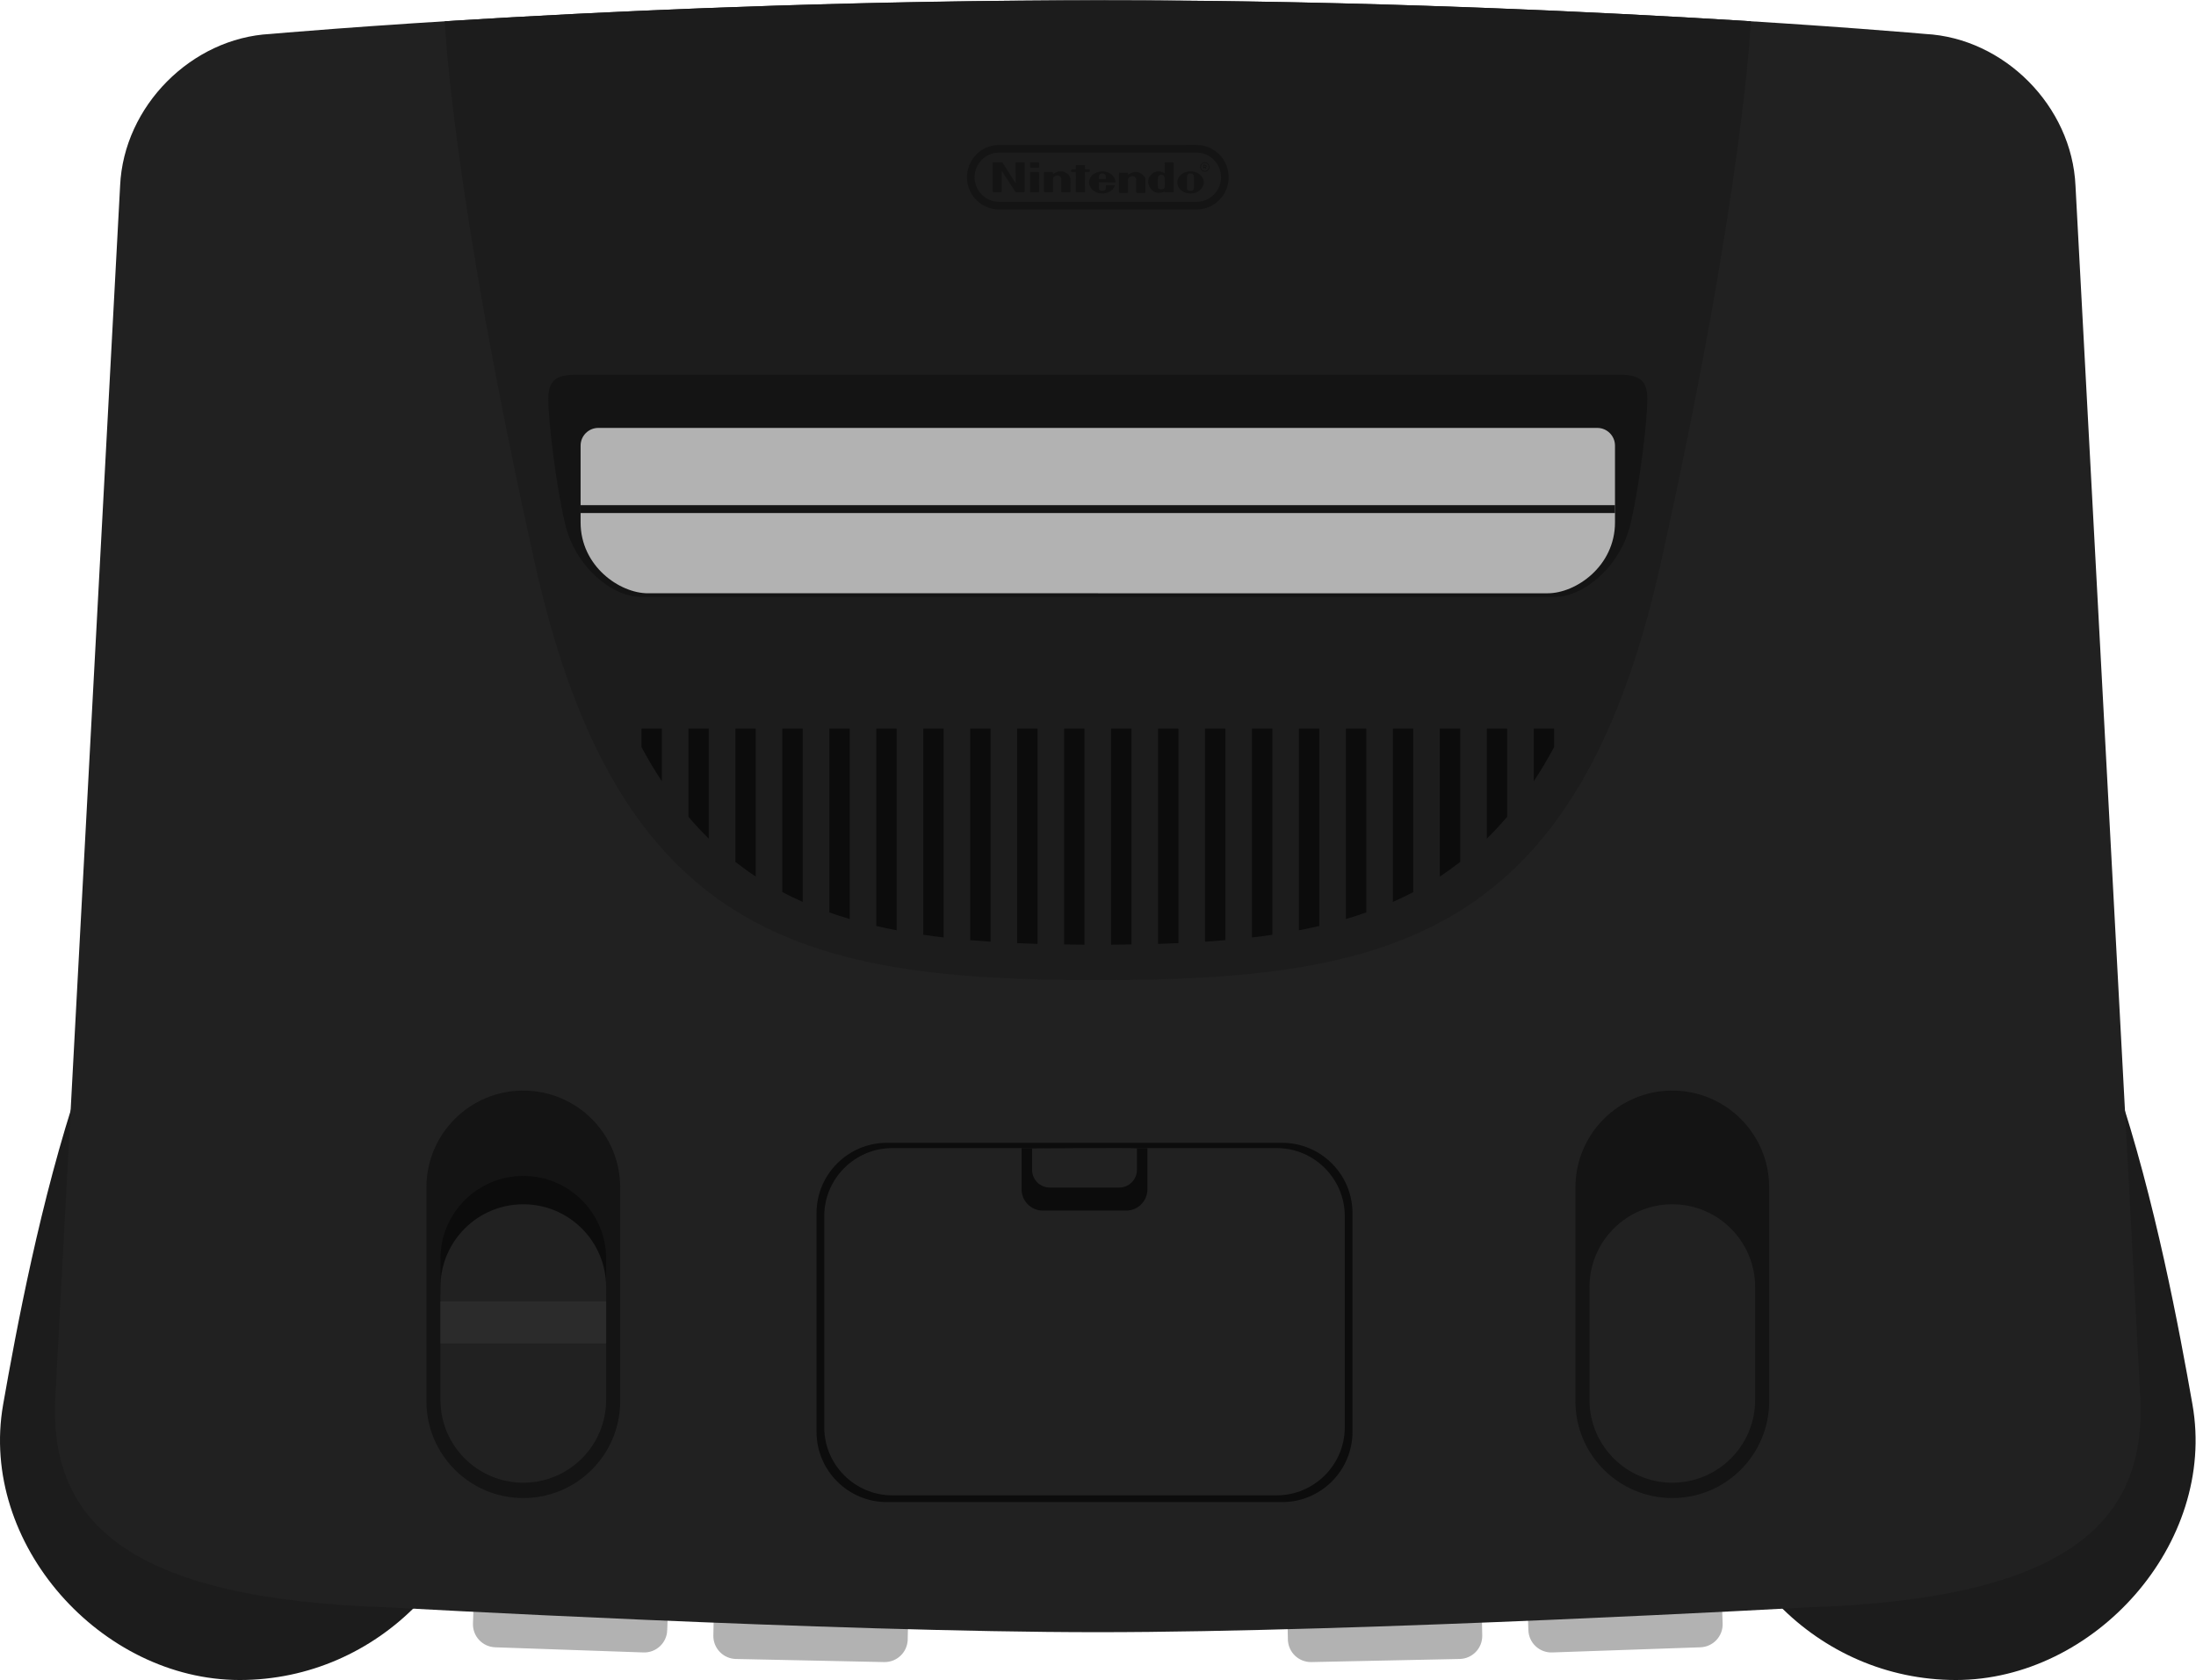 <svg xmlns="http://www.w3.org/2000/svg" width="400" height="306.081">
  <defs>
    <clipPath id="a">
      <path d="M0 198.976h260.03V0H0v198.976z"/>
    </clipPath>
  </defs>
  <g clip-path="url(#a)" transform="matrix(1.538,0,0,-1.538,0,306.081)">
    <path fill="#1c1c1c" d="M201.975 30.364c0 16.77 13.281 65.135 29.664 65.135 16.384 0 24.977-45.546 28.02-62.862 2.902-16.516-11.636-32.637-28.02-32.637-16.383 0-29.664 13.594-29.664 30.364m-143.919 0c0 16.77-13.281 65.135-29.664 65.135-16.384 0-24.976-45.546-28.02-62.862-2.902-16.516 11.636-32.637 28.02-32.637 16.383 0 29.664 13.594 29.664 30.364"/>
    <path fill="#b2b2b2" d="M78.812 5.905c-.048-1.391-1.215-2.479-2.604-2.43l-17.554.61c-1.391.049-2.478 1.214-2.43 2.603l.174 5.035c.049 1.391 1.215 2.479 2.605 2.43l17.554-.609c1.39-.049 2.478-1.215 2.429-2.605l-.174-5.034z"/>
    <path fill="none" stroke="#b2b2b2" stroke-width=".42" stroke-miterlimit="10" d="M78.812 5.905c-.048-1.391-1.215-2.479-2.604-2.43l-17.554.61c-1.391.049-2.478 1.214-2.43 2.603l.174 5.035c.049 1.391 1.215 2.479 2.605 2.43l17.554-.609c1.39-.049 2.478-1.215 2.429-2.605l-.174-5.034z"/>
    <path fill="#b2b2b2" d="M107.291 4.8c-.029-1.391-1.18-2.494-2.571-2.465l-17.56.367c-1.391.03-2.495 1.18-2.466 2.572l.106 5.036c.029 1.39 1.18 2.494 2.571 2.466l17.56-.369c1.391-.029 2.495-1.179 2.465-2.57l-.105-5.037z"/>
    <path fill="none" stroke="#b2b2b2" stroke-width=".42" stroke-miterlimit="10" d="M107.291 4.8c-.029-1.391-1.18-2.494-2.571-2.465l-17.56.367c-1.391.03-2.495 1.18-2.466 2.572l.106 5.036c.029 1.39 1.18 2.494 2.571 2.466l17.56-.369c1.391-.029 2.495-1.179 2.465-2.57l-.105-5.037z"/>
    <path fill="#b2b2b2" d="M181.219 5.905c.048-1.391 1.214-2.479 2.605-2.43l17.553.61c1.39.049 2.479 1.214 2.43 2.603l-.175 5.035c-.048 1.391-1.214 2.479-2.605 2.43l-17.553-.609c-1.39-.049-2.479-1.215-2.43-2.605l.175-5.034z"/>
    <path fill="none" stroke="#b2b2b2" stroke-width=".42" stroke-miterlimit="10" d="M181.219 5.905c.048-1.391 1.214-2.479 2.605-2.43l17.553.61c1.39.049 2.479 1.214 2.43 2.603l-.175 5.035c-.048 1.391-1.214 2.479-2.605 2.43l-17.553-.609c-1.39-.049-2.479-1.215-2.43-2.605l.175-5.034z"/>
    <path fill="#b2b2b2" d="M152.739 4.8c.029-1.391 1.18-2.494 2.571-2.465l17.56.367c1.391.03 2.495 1.18 2.466 2.572l-.106 5.036c-.028 1.39-1.18 2.494-2.571 2.466l-17.56-.369c-1.391-.029-2.494-1.179-2.465-2.57l.105-5.037z"/>
    <path fill="none" stroke="#b2b2b2" stroke-width=".42" stroke-miterlimit="10" d="M152.739 4.8c.029-1.391 1.18-2.494 2.571-2.465l17.56.367c1.391.03 2.495 1.18 2.466 2.572l-.106 5.036c-.028 1.39-1.18 2.494-2.571 2.466l-17.56-.369c-1.391-.029-2.494-1.179-2.465-2.57l.105-5.037z"/>
    <path fill="#212121" d="M130.016 198.976c53.592 0 98.018-3.988 98.018-3.988 9.306-.49 17.352-8.535 17.772-17.981l7.695-143.845c.561-14.413-8.535-23.579-39.459-24.557 0 0-52.788-2.94-84.026-2.94s-84.027 2.94-84.027 2.94c-30.924.978-40.018 10.144-39.459 24.557l7.696 143.845c.42 9.446 8.466 17.491 17.771 17.981 0 0 44.427 3.988 98.019 3.988"/>
    <path fill="#1c1c1c" d="M207.357 196.493s-.818-19.976-10.684-64.263c-9.864-44.287-31.955-49.324-66.657-49.324s-56.793 5.037-66.658 49.324c-9.865 44.287-10.684 64.263-10.684 64.263 17.979 1.143 46.53 2.482 78.338 2.482 30.641 0 58.286-1.365 76.345-2.482"/>
    <path fill="#141414" d="M130.086 128.312h54.094c3.412 0 7.754 3.639 8.925 8.641 1.172 5.002 1.994 12.514 1.994 14.745 0 2.229-.891 2.92-3.269 2.92h-123.63c-2.377 0-3.269-.691-3.269-2.92 0-2.231.822-9.743 1.994-14.745 1.171-5.002 5.512-8.641 8.925-8.641h54.236z"/>
    <path fill="#b2b2b2" d="M130.05 128.732h53.242c3.359 0 7.976 3.219 7.976 8.395v9.096c0 1.159-.939 2.099-2.099 2.099H70.861c-1.159 0-2.099-.94-2.099-2.099v-9.096c0-5.176 4.617-8.395 7.975-8.395h53.313z"/>
    <path fill="#0c0c0c" d="M181.648 112.711v-6.243c.839 1.268 1.643 2.617 2.414 4.053v2.19h-2.414zm-5.562 0v-13.044c.829.812 1.634 1.675 2.414 2.594v10.45h-2.414zm-5.562 0v-17.53c.825.54 1.627 1.12 2.414 1.732v15.798h-2.414zm-5.562 0v-20.539c.82.363 1.625.75 2.414 1.163v19.376h-2.414zm-5.562 0v-22.563c.818.241 1.623.501 2.414.78v21.783h-2.414zm-5.562 0v-23.899c.816.156 1.621.326 2.414.51v23.389h-2.414zm-5.562 0v-24.749c.814.095 1.619.201 2.414.317v24.432h-2.414zm-5.562 0v-25.251c.814.053 1.618.114 2.414.183v25.068h-2.414zm-5.563 0v-25.51c.814.024 1.618.054 2.414.088v25.422h-2.414zm-5.562 0v-25.601c.814.004 1.617.012 2.414.023v25.578h-2.414zm-5.562 0v-25.578c.797-.011 1.602-.019 2.414-.023v25.601h-2.414zm-5.562 0v-25.422c.796-.034 1.601-.064 2.414-.088v25.51h-2.414zm-5.562 0v-25.068c.796-.069 1.6-.13 2.414-.183v25.251h-2.414zm-5.562 0v-24.432c.794-.116 1.599-.222 2.414-.317v24.749h-2.414zm-5.562 0v-23.389c.792-.184 1.598-.354 2.413-.51v23.899h-2.413zm-5.562 0v-21.783c.792-.279 1.596-.539 2.414-.78v22.563h-2.414zm-5.562 0v-19.376c.788-.413 1.593-.8 2.413-1.163v20.539h-2.413zm-5.563 0v-15.798c.787-.612 1.59-1.192 2.414-1.732v17.53h-2.414zm-5.562 0v-10.45c.781-.919 1.585-1.782 2.414-2.594v13.044h-2.414zm-5.562 0v-2.19c.771-1.436 1.576-2.785 2.414-4.053v6.243h-2.414z"/>
    <path fill="#141414" d="M209.53 33.029c0-6.337-5.137-11.475-11.474-11.475-6.337 0-11.475 5.138-11.475 11.475v25.32c0 6.337 5.138 11.474 11.475 11.474s11.474-5.137 11.474-11.474v-25.32z"/>
    <path fill="#212121" d="M207.867 33.184c0-5.418-4.393-9.811-9.811-9.811-5.419 0-9.811 4.393-9.811 9.811v13.359c0 5.418 4.392 9.811 9.811 9.811 5.418 0 9.811-4.393 9.811-9.811v-13.359z"/>
    <path fill="#141414" d="M73.45 33.029c0-6.337-5.137-11.475-11.474-11.475-6.338 0-11.475 5.138-11.475 11.475v25.32c0 6.337 5.137 11.474 11.475 11.474 6.337 0 11.474-5.137 11.474-11.474v-25.32z"/>
    <path fill="#0c0c0c" d="M71.787 49.901c0 5.419-4.393 9.812-9.811 9.812-5.419 0-9.812-4.393-9.812-9.812v-4.212h19.623v4.212z"/>
    <path fill="#212121" d="M71.787 33.184c0-5.418-4.393-9.811-9.811-9.811-5.419 0-9.812 4.393-9.812 9.811v13.359c0 5.418 4.393 9.811 9.812 9.811 5.418 0 9.811-4.393 9.811-9.811v-13.359z"/>
    <path fill="#2b2b2b" d="M71.786 39.864H52.163v4.98h19.623v-4.98z"/>
    <path fill="#141414" fill-rule="evenodd" d="M130.017 175.097c3.862 0 7.724 0 11.586.001.205 0 .407.014.608.049 1.618.287 2.694 1.892 2.336 3.486-.306 1.365-1.474 2.306-2.872 2.306h-23.317c-.685 0-1.297-.213-1.837-.637-1.249-.984-1.469-2.837-.478-4.08.607-.762 1.408-1.125 2.378-1.125 3.866.001 7.73 0 11.596 0m-.001 6.745c3.866 0 7.731-.001 11.597.002.716 0 1.39-.153 2.004-.523 1.048-.632 1.686-1.554 1.856-2.769.26-1.86-.829-3.588-2.602-4.17-.405-.133-.822-.187-1.248-.187-6.865.001-13.73 0-20.594 0-.921 0-1.841-.007-2.761.004-1.726.017-3.253 1.25-3.646 2.93-.455 1.95.631 3.892 2.53 4.525.412.136.835.189 1.268.189 3.866-.001 7.731-.001 11.596-.001"/>
    <path fill="#141414" fill-rule="evenodd" d="M120.278 177.343v.101c0 .745.001 1.49-.002 2.234-.001.081.021.1.1.099.295-.004.592-.004.887-.001.062.001.08-.015.08-.079-.002-1.123-.002-2.247 0-3.371 0-.067-.018-.085-.085-.084-.299.003-.598.003-.898-.001-.064 0-.095.024-.127.074-.507.789-1.017 1.576-1.525 2.364-.019.029-.038.058-.075.086v-.096c0-.77-.003-1.541.003-2.311 0-.101-.029-.119-.122-.117-.282.006-.566.004-.849.001-.068-.001-.094.012-.094.087.003 1.12.003 2.242 0 3.362 0 .076.026.086.093.085.321-.003.643-.003.964.001.066.001.102-.024.135-.077.497-.787.996-1.573 1.495-2.36.007.002.013.002.02.003m17.67.057c0 .168.004.338-.001.506-.005.24-.163.404-.387.411-.232.006-.42-.146-.428-.383-.013-.353-.009-.706-.002-1.059.003-.152.095-.242.249-.269.103-.018.208-.021.313-.003.164.027.252.123.255.292.003.168.001.337.001.505m.001 1.081c0 .347-.001.677.001 1.007 0 .093-.039.211.015.268.054.059.174.017.265.018.232.002.465-.001.697.002.063 0 .087-.009.087-.081-.002-1.124-.001-2.248 0-3.371 0-.06-.013-.083-.078-.082-.302.003-.605.001-.907.002-.035 0-.075-.017-.083.047-.007.057-.047.009-.064.004-.189-.073-.384-.118-.585-.128-.481-.022-.833.207-1.082.595-.568.88.012 1.731.697 1.912.331.087.642.026.937-.137.028-.015.055-.03.1-.056m-4.359-.163c.119.046.219.108.319.166.615.355 1.324.073 1.682-.464.048-.073.068-.154.068-.243-.002-.51-.002-1.019 0-1.529 0-.061-.008-.088-.081-.087-.308.005-.617.004-.926 0-.067 0-.083.02-.083.085.002.497.001.994.001 1.49 0 .244-.295.466-.534.405-.074-.019-.143-.05-.212-.084-.161-.081-.245-.192-.238-.39.013-.474.002-.949.006-1.422 0-.069-.019-.084-.084-.084-.3.004-.599.004-.898 0-.068 0-.084.02-.083.085.002.742.002 1.484-.001 2.225 0 .071.024.083.087.082.296-.003.592-.005.888.001.08.001.097-.026.09-.097-.005-.042-.001-.086-.001-.139m-8.882.075c.097.052.184.091.263.141.506.326 1.12.208 1.532-.184.185-.175.292-.366.282-.635-.018-.455-.008-.911-.003-1.366.001-.091-.028-.108-.112-.107-.293.005-.586.005-.878 0-.079-.001-.102.018-.101.099.003.487.001.973.001 1.46 0 .268-.296.49-.557.417-.07-.02-.136-.05-.201-.084-.152-.081-.236-.185-.23-.377.014-.468.001-.936.007-1.403.001-.096-.028-.114-.117-.113-.286.007-.572.005-.859.002-.064-.001-.087.012-.087.082.002.745.002 1.49.001 2.234-.001.058.013.076.073.075.303-.003.605-.002.907 0 .06.001.088-.012.081-.077-.005-.047-.002-.096-.002-.164m15.871-.989c0-.23-.002-.459.001-.688.003-.165.083-.256.245-.294.084-.019.17-.017.255-.011.208.013.317.121.319.327.004.441.004.884 0 1.326-.002.256-.16.412-.401.411-.259 0-.415-.152-.418-.414-.003-.219-.001-.439-.001-.657m.426 1.309c.382-.001.739-.107 1.051-.344.668-.509.683-1.373.036-1.906-.603-.497-1.57-.502-2.177-.011-.657.53-.636 1.435.045 1.935.309.226.658.324 1.045.326m-10.444-.903h.152c.276 0 .276 0 .257.279-.015.224-.18.38-.406.386-.227.006-.386-.126-.41-.349-.01-.088-.003-.178-.006-.266-.002-.047.024-.051.06-.05.118.001.235 0 .353 0m.57-.398c-.299 0-.598-.002-.898.001-.063.001-.088-.011-.086-.081.005-.197.001-.394.002-.592.003-.206.109-.316.317-.329.082-.005.165-.008.246.011.172.041.255.142.258.318.003.089.004.178 0 .267-.001.044.011.061.058.061.321-.003.643-.003.964 0 .077 0 .055-.04.04-.078-.112-.291-.314-.504-.578-.662-.623-.374-1.484-.307-2.025.159-.595.511-.597 1.315-.005 1.827.623.539 1.668.531 2.274-.018.235-.212.379-.473.412-.792.007-.07-.005-.095-.082-.094-.299.004-.598.002-.897.002m-3.715.031c0 .369-.002.739.002 1.108.001.068-.02.086-.085.083-.134-.004-.268.001-.402-.002-.051-.001-.071.01-.073.067-.008.254-.01.254.246.254.083 0 .166.002.248-.001.05-.003.067.012.065.063-.003.124.002.249-.002.373-.001.054.015.069.069.069.315-.002.631-.003.946 0 .057 0 .078-.013.076-.074-.005-.121.001-.242-.003-.363-.002-.055.016-.07.069-.069.14.004.281-.001.421.002.053.002.068-.013.068-.067.005-.253.006-.252-.248-.254-.101-.001-.234.043-.292-.019-.05-.055-.017-.187-.017-.285 0-.662-.001-1.324.002-1.986 0-.08-.019-.102-.099-.101-.303.005-.605.004-.908.001-.066-.001-.085.016-.084.083.003.372.001.746.001 1.118m-4.354-.004c0-.37-.002-.739.002-1.108 0-.072-.018-.09-.089-.09-.296.004-.593.004-.889.001-.065-.001-.086.017-.086.084.003.742.003 1.484 0 2.226 0 .069.022.083.086.082.3-.003.599-.003.898 0 .061.001.08-.015.08-.078-.004-.373-.002-.745-.002-1.117m-.533 1.701c-.153.001-.306.003-.459-.001-.055-.001-.07.017-.069.071.004.168.003.336 0 .506 0 .044.01.06.058.06.316-.002.631-.002.946 0 .046 0 .059-.014.059-.06-.003-.172-.004-.344 0-.515.001-.054-.022-.062-.068-.062-.156.003-.311.001-.467.001m20.164-.381c.247-.002.465.212.466.458.001.264-.21.487-.461.488-.261.001-.458-.205-.46-.482 0-.26.198-.463.455-.464m.001 1.033c.294.001.549-.263.55-.571.001-.289-.259-.55-.548-.55-.297 0-.545.25-.545.549-.001.315.242.571.543.572"/>
    <path fill="#141414" fill-rule="evenodd" d="M142.678 179.24c.066-.006.122-.003.124.08.002.095-.064.09-.131.095-.074.006-.085-.022-.089-.09-.003-.083.03-.1.096-.085m-.18.013c0 .015-.001.032 0 .048.007.064-.031.165.019.187.08.034.182.026.27-.003.106-.036.141-.193.057-.279-.046-.047-.038-.075-.009-.118.016-.026.05-.056-.004-.084-.056-.031-.052.025-.071.047-.014.016-.025.037-.034.057-.023.054-.069.034-.107.034-.056 0-.029-.046-.032-.071-.005-.032.006-.065-.046-.064-.05.001-.042.035-.043.066v.18z"/>
    <path fill="#141414" d="M191.269 139.172H68.763v-.934h122.506v.934z"/>
    <path fill="#0c0c0c" d="M151.866 21.077h-46.85c-4.571 0-8.311 3.74-8.311 8.311v25.934c0 4.571 3.74 8.311 8.311 8.311h46.85c4.571 0 8.311-3.74 8.311-8.311v-25.934c0-4.571-3.74-8.311-8.311-8.311"/>
    <path fill="#212121" d="M151.213 21.877h-45.543c-4.428 0-8.052 3.624-8.052 8.052v25.029c0 4.428 3.624 8.052 8.052 8.052h45.543c4.429 0 8.052-3.624 8.052-8.052v-25.029c0-4.428-3.623-8.052-8.052-8.052"/>
    <path fill="#0c0c0c" d="M135.892 58.125c0-1.39-1.127-2.519-2.519-2.519h-9.864c-1.391 0-2.519 1.129-2.519 2.519v4.885h14.902v-4.885z"/>
    <path fill="#212121" d="M134.65 60.434c0-1.159-.939-2.099-2.099-2.099h-8.22c-1.16 0-2.1.94-2.1 2.099v2.519s12.29.129 12.419 0v-2.519z"/>
  </g>
</svg>
